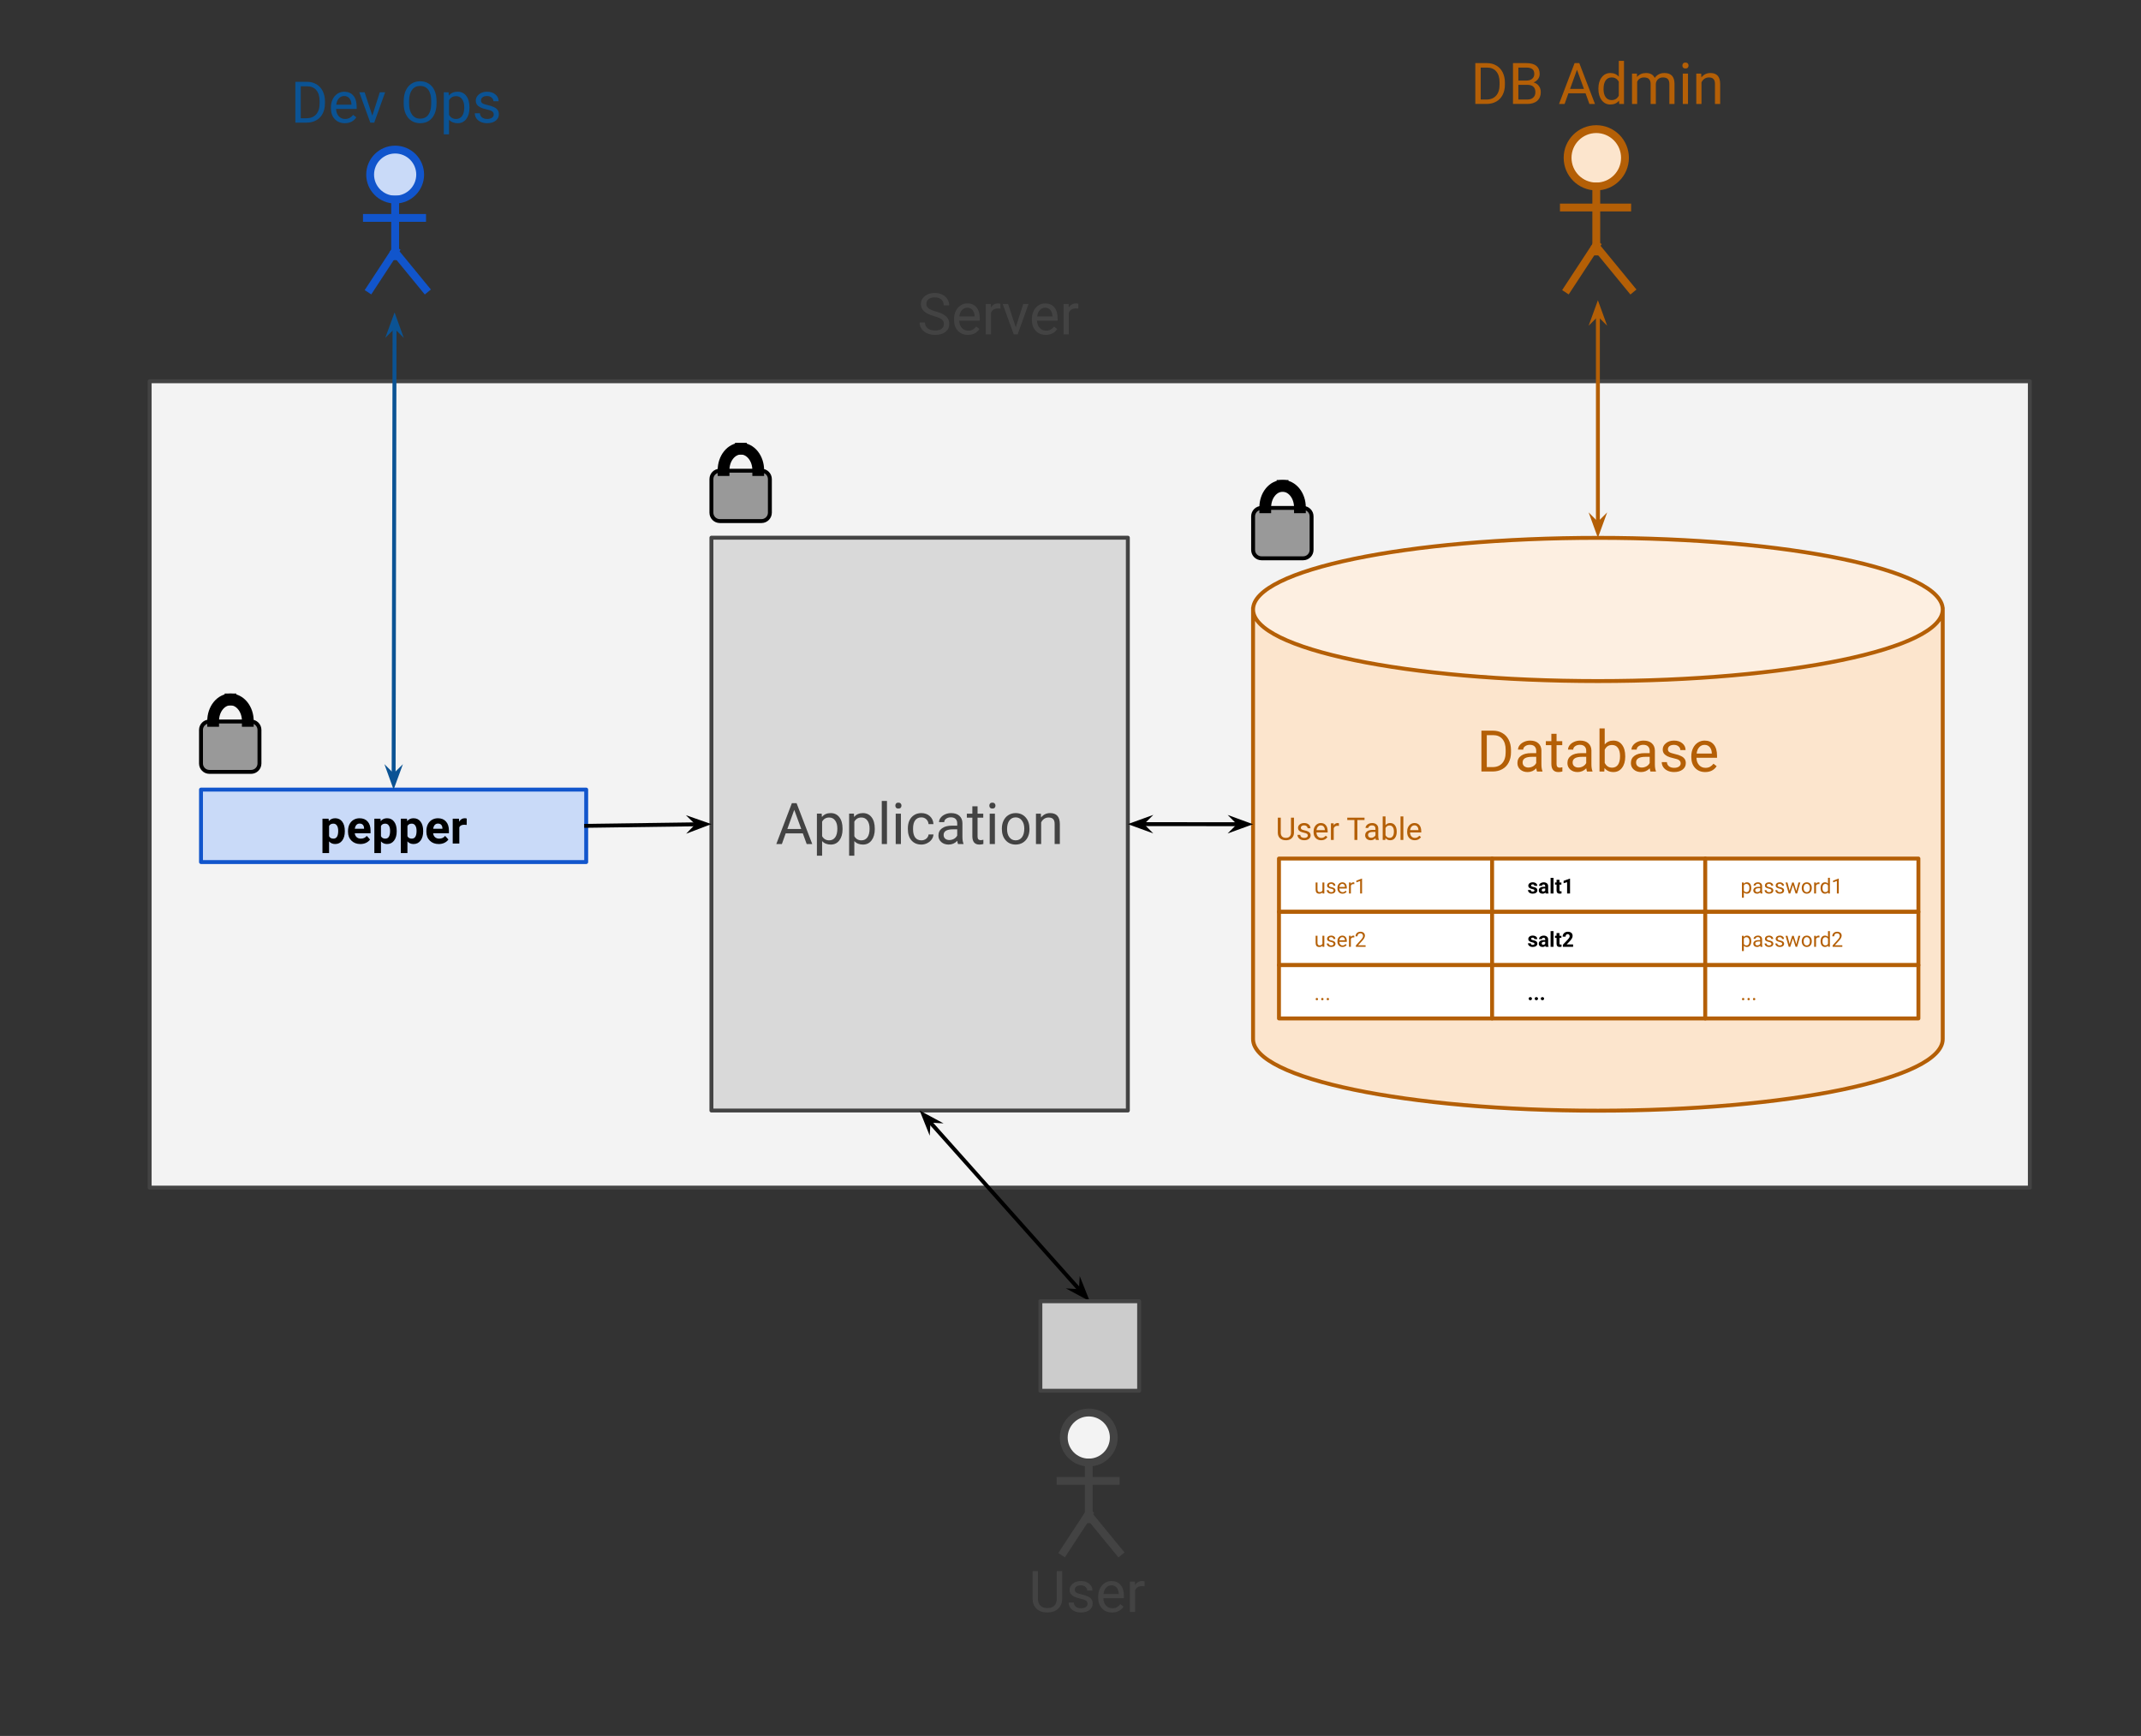 <svg version="1.1" viewBox="0.0 0.0 546.367 442.984" fill="none" stroke="none" stroke-linecap="square" stroke-miterlimit="10" xmlns:xlink="http://www.w3.org/1999/xlink" xmlns="http://www.w3.org/2000/svg"><rect x="0.0" y="0.0" width="546.367" height="442.984" fill="#333333" stroke="none"/><clipPath id="p.0"><path d="m0 0l546.367 0l0 442.984l-546.367 0l0 -442.984z" clip-rule="nonzero"/></clipPath><g clip-path="url(#p.0)"><path fill="#000000" fill-opacity="0.0" d="m0 0l546.367 0l0 442.984l-546.367 0z" fill-rule="evenodd"/><path fill="#f3f3f3" d="m38.192 97.294l479.811 0l0 205.764l-479.811 0z" fill-rule="evenodd"/><path stroke="#434343" stroke-width="1.0" stroke-linejoin="round" stroke-linecap="butt" d="m38.192 97.294l479.811 0l0 205.764l-479.811 0z" fill-rule="evenodd"/><path fill="#d9d9d9" d="m181.549 137.211l106.268 0l0 146.173l-106.268 0z" fill-rule="evenodd"/><path stroke="#434343" stroke-width="1.0" stroke-linejoin="round" stroke-linecap="butt" d="m181.549 137.211l106.268 0l0 146.173l-106.268 0z" fill-rule="evenodd"/><path fill="#434343" d="m204.875 212.659l-4.375 0l-0.969 2.719l-1.422 0l3.969 -10.422l1.203 0l4.0 10.422l-1.422 0l-0.984 -2.719zm-3.953 -1.125l3.547 0l-1.781 -4.875l-1.766 4.875zm14.092 0.062q0 1.766 -0.812 2.844q-0.812 1.078 -2.188 1.078q-1.406 0 -2.219 -0.891l0 3.734l-1.328 0l0 -10.734l1.219 0l0.062 0.859q0.797 -1.0 2.234 -1.0q1.406 0 2.219 1.062q0.812 1.047 0.812 2.922l0 0.125zm-1.328 -0.156q0 -1.312 -0.562 -2.062q-0.547 -0.766 -1.531 -0.766q-1.203 0 -1.797 1.062l0 3.703q0.594 1.062 1.812 1.062q0.953 0 1.516 -0.75q0.562 -0.766 0.562 -2.25zm9.551 0.156q0 1.766 -0.812 2.844q-0.812 1.078 -2.188 1.078q-1.406 0 -2.219 -0.891l0 3.734l-1.328 0l0 -10.734l1.219 0l0.062 0.859q0.797 -1.0 2.234 -1.0q1.406 0 2.219 1.062q0.812 1.047 0.812 2.922l0 0.125zm-1.328 -0.156q0 -1.312 -0.562 -2.062q-0.547 -0.766 -1.531 -0.766q-1.203 0 -1.797 1.062l0 3.703q0.594 1.062 1.812 1.062q0.953 0 1.516 -0.75q0.562 -0.766 0.562 -2.25zm4.441 3.938l-1.328 0l0 -11.0l1.328 0l0 11.0zm3.557 0l-1.328 0l0 -7.75l1.328 0l0 7.75zm-1.422 -9.797q0 -0.328 0.188 -0.547q0.203 -0.219 0.578 -0.219q0.391 0 0.594 0.219q0.203 0.219 0.203 0.547q0 0.328 -0.203 0.547q-0.203 0.203 -0.594 0.203q-0.375 0 -0.578 -0.203q-0.188 -0.219 -0.188 -0.547zm6.65 8.859q0.703 0 1.234 -0.422q0.531 -0.438 0.594 -1.078l1.25 0q-0.031 0.656 -0.453 1.266q-0.422 0.594 -1.141 0.953q-0.703 0.359 -1.484 0.359q-1.578 0 -2.516 -1.047q-0.938 -1.062 -0.938 -2.891l0 -0.219q0 -1.141 0.406 -2.016q0.422 -0.875 1.203 -1.359q0.781 -0.5 1.828 -0.5q1.312 0 2.172 0.781q0.859 0.781 0.922 2.031l-1.25 0q-0.062 -0.75 -0.578 -1.234q-0.5 -0.484 -1.266 -0.484q-1.0 0 -1.562 0.734q-0.547 0.719 -0.547 2.094l0 0.25q0 1.328 0.547 2.062q0.547 0.719 1.578 0.719zm9.344 0.938q-0.109 -0.234 -0.188 -0.812q-0.922 0.953 -2.203 0.953q-1.141 0 -1.875 -0.641q-0.734 -0.656 -0.734 -1.641q0 -1.219 0.922 -1.875q0.922 -0.672 2.578 -0.672l1.297 0l0 -0.609q0 -0.703 -0.422 -1.109q-0.406 -0.406 -1.219 -0.406q-0.703 0 -1.188 0.359q-0.484 0.344 -0.484 0.859l-1.328 0q0 -0.578 0.406 -1.109q0.422 -0.547 1.125 -0.859q0.703 -0.328 1.547 -0.328q1.344 0 2.094 0.672q0.766 0.672 0.797 1.844l0 3.562q0 1.062 0.266 1.703l0 0.109l-1.391 0zm-2.203 -1.016q0.625 0 1.188 -0.312q0.562 -0.328 0.812 -0.844l0 -1.578l-1.047 0q-2.422 0 -2.422 1.422q0 0.625 0.406 0.969q0.422 0.344 1.062 0.344zm7.191 -8.609l0 1.875l1.453 0l0 1.031l-1.453 0l0 4.797q0 0.469 0.188 0.703q0.203 0.234 0.672 0.234q0.219 0 0.625 -0.094l0 1.078q-0.531 0.141 -1.016 0.141q-0.891 0 -1.344 -0.531q-0.453 -0.547 -0.453 -1.531l0 -4.797l-1.406 0l0 -1.031l1.406 0l0 -1.875l1.328 0zm4.428 9.625l-1.328 0l0 -7.75l1.328 0l0 7.75zm-1.422 -9.797q0 -0.328 0.188 -0.547q0.203 -0.219 0.578 -0.219q0.391 0 0.594 0.219q0.203 0.219 0.203 0.547q0 0.328 -0.203 0.547q-0.203 0.203 -0.594 0.203q-0.375 0 -0.578 -0.203q-0.188 -0.219 -0.188 -0.547zm3.197 5.859q0 -1.141 0.438 -2.047q0.453 -0.922 1.25 -1.406q0.797 -0.5 1.828 -0.5q1.578 0 2.547 1.094q0.984 1.094 0.984 2.922l0 0.094q0 1.125 -0.438 2.031q-0.438 0.891 -1.25 1.391q-0.797 0.5 -1.844 0.5q-1.562 0 -2.547 -1.094q-0.969 -1.094 -0.969 -2.891l0 -0.094zm1.328 0.156q0 1.281 0.594 2.062q0.594 0.781 1.594 0.781q1.016 0 1.609 -0.781q0.594 -0.797 0.594 -2.219q0 -1.281 -0.609 -2.062q-0.594 -0.797 -1.594 -0.797q-0.984 0 -1.594 0.781q-0.594 0.781 -0.594 2.234zm8.624 -3.969l0.047 0.984q0.891 -1.125 2.312 -1.125q2.469 0 2.484 2.781l0 5.109l-1.328 0l0 -5.125q0 -0.844 -0.375 -1.234q-0.375 -0.406 -1.172 -0.406q-0.641 0 -1.141 0.344q-0.484 0.344 -0.75 0.906l0 5.516l-1.328 0l0 -7.75l1.25 0z" fill-rule="nonzero"/><path fill="#c9daf8" d="m51.294 201.492l98.299 0l0 18.488l-98.299 0z" fill-rule="evenodd"/><path stroke="#1155cc" stroke-width="1.0" stroke-linejoin="round" stroke-linecap="butt" d="m51.294 201.492l98.299 0l0 18.488l-98.299 0z" fill-rule="evenodd"/><path fill="#000000" d="m87.994 212.146q0 1.469 -0.672 2.359q-0.656 0.875 -1.797 0.875q-0.953 0 -1.547 -0.672l0 2.984l-1.688 0l0 -8.781l1.562 0l0.062 0.625q0.609 -0.734 1.609 -0.734q1.172 0 1.812 0.875q0.656 0.859 0.656 2.375l0 0.094zm-1.688 -0.125q0 -0.891 -0.328 -1.359q-0.312 -0.484 -0.906 -0.484q-0.797 0 -1.094 0.609l0 2.594q0.312 0.625 1.109 0.625q1.219 0 1.219 -1.984zm5.646 3.359q-1.391 0 -2.266 -0.859q-0.875 -0.859 -0.875 -2.281l0 -0.172q0 -0.953 0.359 -1.703q0.375 -0.75 1.047 -1.156q0.688 -0.406 1.547 -0.406q1.312 0 2.047 0.828q0.75 0.812 0.75 2.312l0 0.688l-4.031 0q0.078 0.625 0.484 1.0q0.422 0.375 1.062 0.375q0.969 0 1.516 -0.703l0.844 0.922q-0.391 0.547 -1.047 0.859q-0.641 0.297 -1.438 0.297zm-0.188 -5.219q-0.5 0 -0.812 0.344q-0.312 0.344 -0.406 0.969l2.359 0l0 -0.125q-0.016 -0.562 -0.312 -0.875q-0.281 -0.312 -0.828 -0.312zm9.471 1.984q0 1.469 -0.672 2.359q-0.656 0.875 -1.797 0.875q-0.953 0 -1.547 -0.672l0 2.984l-1.688 0l0 -8.781l1.562 0l0.062 0.625q0.609 -0.734 1.609 -0.734q1.172 0 1.812 0.875q0.656 0.859 0.656 2.375l0 0.094zm-1.688 -0.125q0 -0.891 -0.328 -1.359q-0.312 -0.484 -0.906 -0.484q-0.797 0 -1.094 0.609l0 2.594q0.312 0.625 1.109 0.625q1.219 0 1.219 -1.984zm8.443 0.125q0 1.469 -0.672 2.359q-0.656 0.875 -1.797 0.875q-0.953 0 -1.547 -0.672l0 2.984l-1.688 0l0 -8.781l1.562 0l0.062 0.625q0.609 -0.734 1.609 -0.734q1.172 0 1.812 0.875q0.656 0.859 0.656 2.375l0 0.094zm-1.688 -0.125q0 -0.891 -0.328 -1.359q-0.312 -0.484 -0.906 -0.484q-0.797 0 -1.094 0.609l0 2.594q0.312 0.625 1.109 0.625q1.219 0 1.219 -1.984zm5.646 3.359q-1.391 0 -2.266 -0.859q-0.875 -0.859 -0.875 -2.281l0 -0.172q0 -0.953 0.359 -1.703q0.375 -0.75 1.047 -1.156q0.688 -0.406 1.547 -0.406q1.312 0 2.047 0.828q0.75 0.812 0.75 2.312l0 0.688l-4.031 0q0.078 0.625 0.484 1.0q0.422 0.375 1.062 0.375q0.969 0 1.516 -0.703l0.844 0.922q-0.391 0.547 -1.047 0.859q-0.641 0.297 -1.438 0.297zm-0.188 -5.219q-0.5 0 -0.812 0.344q-0.312 0.344 -0.406 0.969l2.359 0l0 -0.125q-0.016 -0.562 -0.312 -0.875q-0.281 -0.312 -0.828 -0.312zm7.33 0.344q-0.344 -0.047 -0.609 -0.047q-0.969 0 -1.266 0.641l0 4.156l-1.688 0l0 -6.344l1.594 0l0.047 0.766q0.516 -0.875 1.406 -0.875q0.281 0 0.531 0.078l-0.016 1.625z" fill-rule="nonzero"/><path fill="#fce5cd" d="m319.772 155.523l0 0c0 10.091 39.399 18.272 88.0 18.272c48.601 0 88.0 -8.18 88.0 -18.272l0 109.63c0 10.091 -39.399 18.272 -88.0 18.272c-48.601 0 -88.0 -8.181 -88.0 -18.272z" fill-rule="evenodd"/><path fill="#fdefe1" d="m319.772 155.523l0 0c0 -10.091 39.399 -18.272 88.0 -18.272c48.601 0 88.0 8.18 88.0 18.272l0 0c0 10.091 -39.399 18.272 -88.0 18.272c-48.601 0 -88.0 -8.18 -88.0 -18.272z" fill-rule="evenodd"/><path fill="#000000" fill-opacity="0.0" d="m495.772 155.523l0 0c0 10.091 -39.399 18.272 -88.0 18.272c-48.601 0 -88.0 -8.18 -88.0 -18.272l0 0c0 -10.091 39.399 -18.272 88.0 -18.272c48.601 0 88.0 8.18 88.0 18.272l0 109.63c0 10.091 -39.399 18.272 -88.0 18.272c-48.601 0 -88.0 -8.181 -88.0 -18.272l0 -109.63" fill-rule="evenodd"/><path stroke="#b45f06" stroke-width="1.0" stroke-linejoin="round" stroke-linecap="butt" d="m495.772 155.523l0 0c0 10.091 -39.399 18.272 -88.0 18.272c-48.601 0 -88.0 -8.18 -88.0 -18.272l0 0c0 -10.091 39.399 -18.272 88.0 -18.272c48.601 0 88.0 8.18 88.0 18.272l0 109.63c0 10.091 -39.399 18.272 -88.0 18.272c-48.601 0 -88.0 -8.181 -88.0 -18.272l0 -109.63" fill-rule="evenodd"/><path fill="#b45f06" d="m378.045 196.875l0 -10.422l2.953 0q1.359 0 2.391 0.609q1.047 0.594 1.609 1.703q0.578 1.109 0.594 2.547l0 0.672q0 1.469 -0.578 2.578q-0.562 1.109 -1.625 1.703q-1.047 0.594 -2.453 0.609l-2.891 0zm1.375 -9.281l0 8.156l1.453 0q1.594 0 2.469 -0.984q0.891 -0.984 0.891 -2.812l0 -0.609q0 -1.781 -0.844 -2.766q-0.828 -0.984 -2.359 -0.984l-1.609 0zm12.814 9.281q-0.109 -0.234 -0.188 -0.812q-0.922 0.953 -2.203 0.953q-1.141 0 -1.875 -0.641q-0.734 -0.656 -0.734 -1.641q0 -1.219 0.922 -1.875q0.922 -0.672 2.578 -0.672l1.297 0l0 -0.609q0 -0.703 -0.422 -1.109q-0.406 -0.406 -1.219 -0.406q-0.703 0 -1.188 0.359q-0.484 0.344 -0.484 0.859l-1.328 0q0 -0.578 0.406 -1.109q0.422 -0.547 1.125 -0.859q0.703 -0.328 1.547 -0.328q1.344 0 2.094 0.672q0.766 0.672 0.797 1.844l0 3.562q0 1.062 0.266 1.703l0 0.109l-1.391 0zm-2.203 -1.016q0.625 0 1.188 -0.312q0.562 -0.328 0.812 -0.844l0 -1.578l-1.047 0q-2.422 0 -2.422 1.422q0 0.625 0.406 0.969q0.422 0.344 1.062 0.344zm7.191 -8.609l0 1.875l1.453 0l0 1.031l-1.453 0l0 4.797q0 0.469 0.188 0.703q0.203 0.234 0.672 0.234q0.219 0 0.625 -0.094l0 1.078q-0.531 0.141 -1.016 0.141q-0.891 0 -1.344 -0.531q-0.453 -0.547 -0.453 -1.531l0 -4.797l-1.406 0l0 -1.031l1.406 0l0 -1.875l1.328 0zm7.772 9.625q-0.109 -0.234 -0.188 -0.812q-0.922 0.953 -2.203 0.953q-1.141 0 -1.875 -0.641q-0.734 -0.656 -0.734 -1.641q0 -1.219 0.922 -1.875q0.922 -0.672 2.578 -0.672l1.297 0l0 -0.609q0 -0.703 -0.422 -1.109q-0.406 -0.406 -1.219 -0.406q-0.703 0 -1.188 0.359q-0.484 0.344 -0.484 0.859l-1.328 0q0 -0.578 0.406 -1.109q0.422 -0.547 1.125 -0.859q0.703 -0.328 1.547 -0.328q1.344 0 2.094 0.672q0.766 0.672 0.797 1.844l0 3.562q0 1.062 0.266 1.703l0 0.109l-1.391 0zm-2.203 -1.016q0.625 0 1.188 -0.312q0.562 -0.328 0.812 -0.844l0 -1.578l-1.047 0q-2.422 0 -2.422 1.422q0 0.625 0.406 0.969q0.422 0.344 1.062 0.344zm11.957 -2.766q0 1.766 -0.828 2.844q-0.812 1.078 -2.188 1.078q-1.469 0 -2.266 -1.031l-0.062 0.891l-1.219 0l0 -11.0l1.328 0l0 4.109q0.797 -1.0 2.203 -1.0q1.422 0 2.219 1.078q0.812 1.062 0.812 2.906l0 0.125zm-1.328 -0.156q0 -1.344 -0.531 -2.078q-0.516 -0.75 -1.5 -0.75q-1.312 0 -1.875 1.219l0 3.344q0.609 1.219 1.891 1.219q0.953 0 1.484 -0.734q0.531 -0.734 0.531 -2.219zm7.77 3.938q-0.109 -0.234 -0.188 -0.812q-0.922 0.953 -2.203 0.953q-1.141 0 -1.875 -0.641q-0.734 -0.656 -0.734 -1.641q0 -1.219 0.922 -1.875q0.922 -0.672 2.578 -0.672l1.297 0l0 -0.609q0 -0.703 -0.422 -1.109q-0.406 -0.406 -1.219 -0.406q-0.703 0 -1.188 0.359q-0.484 0.344 -0.484 0.859l-1.328 0q0 -0.578 0.406 -1.109q0.422 -0.547 1.125 -0.859q0.703 -0.328 1.547 -0.328q1.344 0 2.094 0.672q0.766 0.672 0.797 1.844l0 3.562q0 1.062 0.266 1.703l0 0.109l-1.391 0zm-2.203 -1.016q0.625 0 1.188 -0.312q0.562 -0.328 0.812 -0.844l0 -1.578l-1.047 0q-2.422 0 -2.422 1.422q0 0.625 0.406 0.969q0.422 0.344 1.062 0.344zm9.91 -1.031q0 -0.547 -0.406 -0.844q-0.406 -0.297 -1.422 -0.5q-1.0 -0.219 -1.594 -0.516q-0.578 -0.312 -0.875 -0.719q-0.281 -0.422 -0.281 -1.0q0 -0.938 0.812 -1.594q0.812 -0.672 2.062 -0.672q1.312 0 2.125 0.688q0.828 0.672 0.828 1.734l-1.328 0q0 -0.547 -0.469 -0.938q-0.453 -0.391 -1.156 -0.391q-0.734 0 -1.141 0.312q-0.406 0.312 -0.406 0.828q0 0.469 0.375 0.719q0.391 0.25 1.375 0.469q1.0 0.219 1.609 0.531q0.609 0.297 0.906 0.734q0.297 0.438 0.297 1.062q0 1.031 -0.828 1.656q-0.828 0.625 -2.156 0.625q-0.922 0 -1.641 -0.328q-0.719 -0.328 -1.125 -0.922q-0.391 -0.594 -0.391 -1.281l1.312 0q0.047 0.672 0.531 1.062q0.5 0.391 1.312 0.391q0.75 0 1.203 -0.297q0.469 -0.312 0.469 -0.812zm6.26 2.188q-1.578 0 -2.562 -1.031q-0.984 -1.031 -0.984 -2.766l0 -0.25q0 -1.141 0.438 -2.047q0.438 -0.906 1.219 -1.422q0.797 -0.516 1.719 -0.516q1.516 0 2.344 1.0q0.844 1.0 0.844 2.844l0 0.547l-5.25 0q0.031 1.156 0.672 1.859q0.641 0.703 1.625 0.703q0.703 0 1.188 -0.281q0.5 -0.297 0.859 -0.766l0.812 0.625q-0.984 1.5 -2.922 1.5zm-0.172 -6.938q-0.797 0 -1.344 0.594q-0.547 0.578 -0.672 1.625l3.875 0l0 -0.109q-0.047 -1.0 -0.547 -1.547q-0.484 -0.562 -1.312 -0.562z" fill-rule="nonzero"/><path fill="#ffffff" d="m326.382 219.086l54.394 0l0 13.599l-54.394 0z" fill-rule="evenodd"/><path stroke="#b45f06" stroke-width="1.0" stroke-linejoin="round" stroke-linecap="butt" d="m326.382 219.086l54.394 0l0 13.599l-54.394 0z" fill-rule="evenodd"/><path fill="#b45f06" d="m337.491 227.724q-0.281 0.328 -0.828 0.328q-0.453 0 -0.688 -0.25q-0.234 -0.266 -0.234 -0.781l0 -1.828l0.469 0l0 1.812q0 0.641 0.531 0.641q0.547 0 0.734 -0.406l0 -2.047l0.484 0l0 2.812l-0.469 0l0 -0.281zm2.828 -0.469q0 -0.188 -0.156 -0.297q-0.141 -0.109 -0.5 -0.188q-0.359 -0.078 -0.578 -0.188q-0.219 -0.109 -0.328 -0.25q-0.094 -0.156 -0.094 -0.375q0 -0.344 0.281 -0.578q0.297 -0.234 0.766 -0.234q0.469 0 0.766 0.25q0.297 0.234 0.297 0.625l-0.484 0q0 -0.203 -0.172 -0.344q-0.156 -0.141 -0.406 -0.141q-0.266 0 -0.422 0.109q-0.141 0.109 -0.141 0.297q0 0.172 0.125 0.266q0.141 0.094 0.5 0.172q0.375 0.078 0.594 0.188q0.219 0.109 0.328 0.281q0.109 0.156 0.109 0.375q0 0.375 -0.312 0.609q-0.297 0.219 -0.766 0.219q-0.344 0 -0.609 -0.109q-0.25 -0.125 -0.406 -0.328q-0.141 -0.219 -0.141 -0.469l0.484 0q0 0.234 0.188 0.375q0.188 0.141 0.484 0.141q0.266 0 0.422 -0.109q0.172 -0.109 0.172 -0.297zm2.279 0.797q-0.578 0 -0.938 -0.375q-0.359 -0.375 -0.359 -1.0l0 -0.094q0 -0.422 0.156 -0.75q0.172 -0.328 0.453 -0.5q0.297 -0.188 0.625 -0.188q0.547 0 0.844 0.359q0.312 0.359 0.312 1.031l0 0.203l-1.906 0q0.016 0.406 0.25 0.672q0.234 0.25 0.594 0.25q0.25 0 0.422 -0.094q0.188 -0.109 0.312 -0.281l0.297 0.234q-0.359 0.531 -1.062 0.531zm-0.062 -2.516q-0.281 0 -0.484 0.219q-0.203 0.203 -0.25 0.578l1.422 0l0 -0.031q-0.031 -0.359 -0.203 -0.562q-0.172 -0.203 -0.484 -0.203zm3.073 0.078q-0.109 -0.016 -0.234 -0.016q-0.469 0 -0.641 0.406l0 2.0l-0.484 0l0 -2.812l0.469 0l0.016 0.328q0.234 -0.375 0.672 -0.375q0.141 0 0.203 0.031l0 0.438zm1.975 2.391l-0.484 0l0 -3.203l-0.969 0.359l0 -0.438l1.391 -0.531l0.062 0l0 3.812z" fill-rule="nonzero"/><path fill="#ffffff" d="m380.775 219.086l54.394 0l0 13.599l-54.394 0z" fill-rule="evenodd"/><path stroke="#b45f06" stroke-width="1.0" stroke-linejoin="round" stroke-linecap="butt" d="m380.775 219.086l54.394 0l0 13.599l-54.394 0z" fill-rule="evenodd"/><path fill="#000000" d="m391.588 227.224q0 -0.141 -0.141 -0.219q-0.125 -0.078 -0.438 -0.141q-1.0 -0.203 -1.0 -0.844q0 -0.375 0.312 -0.625q0.312 -0.25 0.812 -0.25q0.531 0 0.844 0.25q0.328 0.25 0.328 0.656l-0.75 0q0 -0.172 -0.109 -0.266q-0.094 -0.109 -0.312 -0.109q-0.188 0 -0.297 0.094q-0.109 0.078 -0.109 0.203q0 0.125 0.109 0.203q0.125 0.078 0.406 0.141q0.281 0.047 0.484 0.125q0.594 0.219 0.594 0.75q0 0.391 -0.328 0.625q-0.328 0.234 -0.859 0.234q-0.359 0 -0.641 -0.125q-0.266 -0.125 -0.422 -0.344q-0.156 -0.219 -0.156 -0.469l0.719 0q0.016 0.203 0.141 0.312q0.141 0.094 0.375 0.094q0.219 0 0.328 -0.078q0.109 -0.078 0.109 -0.219zm2.849 0.781q-0.047 -0.094 -0.078 -0.25q-0.266 0.297 -0.703 0.297q-0.422 0 -0.703 -0.234q-0.266 -0.234 -0.266 -0.609q0 -0.438 0.328 -0.672q0.344 -0.25 0.969 -0.25l0.344 0l0 -0.156q0 -0.203 -0.109 -0.312q-0.094 -0.125 -0.312 -0.125q-0.188 0 -0.297 0.094q-0.109 0.094 -0.109 0.25l-0.75 0q0 -0.25 0.156 -0.453q0.156 -0.203 0.422 -0.312q0.281 -0.125 0.625 -0.125q0.516 0 0.812 0.266q0.312 0.25 0.312 0.719l0 1.219q0.016 0.406 0.109 0.609l0 0.047l-0.75 0zm-0.625 -0.516q0.172 0 0.312 -0.078q0.141 -0.078 0.203 -0.203l0 -0.484l-0.281 0q-0.562 0 -0.594 0.391l-0.016 0.047q0 0.141 0.094 0.234q0.109 0.094 0.281 0.094zm2.638 0.516l-0.75 0l0 -4.0l0.75 0l0 4.0zm1.522 -3.5l0 0.688l0.484 0l0 0.547l-0.484 0l0 1.406q0 0.156 0.062 0.234q0.062 0.062 0.234 0.062q0.125 0 0.219 -0.016l0 0.562q-0.219 0.062 -0.453 0.062q-0.797 0 -0.812 -0.797l0 -1.516l-0.406 0l0 -0.547l0.406 0l0 -0.688l0.75 0zm2.691 3.5l-0.75 0l0 -2.891l-0.891 0.266l0 -0.609l1.562 -0.562l0.078 0l0 3.797z" fill-rule="nonzero"/><path fill="#ffffff" d="m435.169 219.086l54.394 0l0 13.599l-54.394 0z" fill-rule="evenodd"/><path stroke="#b45f06" stroke-width="1.0" stroke-linejoin="round" stroke-linecap="butt" d="m435.169 219.086l54.394 0l0 13.599l-54.394 0z" fill-rule="evenodd"/><path fill="#b45f06" d="m446.904 226.63q0 0.641 -0.297 1.031q-0.281 0.391 -0.781 0.391q-0.516 0 -0.812 -0.312l0 1.344l-0.484 0l0 -3.891l0.438 0l0.031 0.312q0.297 -0.359 0.812 -0.359q0.516 0 0.797 0.375q0.297 0.375 0.297 1.062l0 0.047zm-0.469 -0.062q0 -0.469 -0.203 -0.734q-0.203 -0.281 -0.562 -0.281q-0.438 0 -0.656 0.375l0 1.359q0.219 0.375 0.656 0.375q0.359 0 0.562 -0.266q0.203 -0.281 0.203 -0.828zm2.833 1.438q-0.047 -0.078 -0.078 -0.297q-0.328 0.344 -0.797 0.344q-0.422 0 -0.688 -0.234q-0.266 -0.234 -0.266 -0.594q0 -0.438 0.328 -0.672q0.344 -0.25 0.953 -0.25l0.469 0l0 -0.219q0 -0.266 -0.156 -0.406q-0.156 -0.156 -0.438 -0.156q-0.266 0 -0.438 0.141q-0.172 0.125 -0.172 0.312l-0.484 0q0 -0.219 0.141 -0.406q0.156 -0.203 0.406 -0.312q0.266 -0.109 0.562 -0.109q0.5 0 0.766 0.25q0.281 0.234 0.297 0.656l0 1.297q0 0.391 0.094 0.609l0 0.047l-0.5 0zm-0.812 -0.359q0.234 0 0.438 -0.109q0.203 -0.125 0.297 -0.312l0 -0.578l-0.375 0q-0.891 0 -0.891 0.516q0 0.219 0.141 0.359q0.156 0.125 0.391 0.125zm3.601 -0.391q0 -0.188 -0.156 -0.297q-0.141 -0.109 -0.5 -0.188q-0.359 -0.078 -0.578 -0.188q-0.219 -0.109 -0.328 -0.25q-0.094 -0.156 -0.094 -0.375q0 -0.344 0.281 -0.578q0.297 -0.234 0.766 -0.234q0.469 0 0.766 0.25q0.297 0.234 0.297 0.625l-0.484 0q0 -0.203 -0.172 -0.344q-0.156 -0.141 -0.406 -0.141q-0.266 0 -0.422 0.109q-0.141 0.109 -0.141 0.297q0 0.172 0.125 0.266q0.141 0.094 0.5 0.172q0.375 0.078 0.594 0.188q0.219 0.109 0.328 0.281q0.109 0.156 0.109 0.375q0 0.375 -0.312 0.609q-0.297 0.219 -0.766 0.219q-0.344 0 -0.609 -0.109q-0.25 -0.125 -0.406 -0.328q-0.141 -0.219 -0.141 -0.469l0.484 0q0 0.234 0.188 0.375q0.188 0.141 0.484 0.141q0.266 0 0.422 -0.109q0.172 -0.109 0.172 -0.297zm2.747 0q0 -0.188 -0.156 -0.297q-0.141 -0.109 -0.5 -0.188q-0.359 -0.078 -0.578 -0.188q-0.219 -0.109 -0.328 -0.25q-0.094 -0.156 -0.094 -0.375q0 -0.344 0.281 -0.578q0.297 -0.234 0.766 -0.234q0.469 0 0.766 0.25q0.297 0.234 0.297 0.625l-0.484 0q0 -0.203 -0.172 -0.344q-0.156 -0.141 -0.406 -0.141q-0.266 0 -0.422 0.109q-0.141 0.109 -0.141 0.297q0 0.172 0.125 0.266q0.141 0.094 0.5 0.172q0.375 0.078 0.594 0.188q0.219 0.109 0.328 0.281q0.109 0.156 0.109 0.375q0 0.375 -0.312 0.609q-0.297 0.219 -0.766 0.219q-0.344 0 -0.609 -0.109q-0.25 -0.125 -0.406 -0.328q-0.141 -0.219 -0.141 -0.469l0.484 0q0 0.234 0.188 0.375q0.188 0.141 0.484 0.141q0.266 0 0.422 -0.109q0.172 -0.109 0.172 -0.297zm3.607 0.094l0.531 -2.156l0.484 0l-0.812 2.812l-0.391 0l-0.688 -2.141l-0.672 2.141l-0.391 0l-0.812 -2.812l0.484 0l0.547 2.109l0.656 -2.109l0.391 0l0.672 2.156zm1.379 -0.781q0 -0.406 0.156 -0.734q0.172 -0.344 0.453 -0.516q0.297 -0.172 0.672 -0.172q0.578 0 0.922 0.391q0.359 0.391 0.359 1.062l0 0.031q0 0.406 -0.156 0.734q-0.156 0.328 -0.453 0.516q-0.281 0.172 -0.672 0.172q-0.562 0 -0.922 -0.391q-0.359 -0.406 -0.359 -1.062l0 -0.031zm0.484 0.062q0 0.469 0.219 0.75q0.219 0.281 0.578 0.281q0.375 0 0.578 -0.281q0.219 -0.297 0.219 -0.812q0 -0.453 -0.219 -0.734q-0.219 -0.297 -0.578 -0.297q-0.359 0 -0.578 0.281q-0.219 0.281 -0.219 0.812zm4.039 -1.016q-0.109 -0.016 -0.234 -0.016q-0.469 0 -0.641 0.406l0 2.0l-0.484 0l0 -2.812l0.469 0l0.016 0.328q0.234 -0.375 0.672 -0.375q0.141 0 0.203 0.031l0 0.438zm0.285 0.953q0 -0.641 0.297 -1.031q0.312 -0.391 0.812 -0.391q0.5 0 0.781 0.328l0 -1.469l0.484 0l0 4.0l-0.438 0l-0.031 -0.297q-0.281 0.344 -0.797 0.344q-0.5 0 -0.812 -0.391q-0.297 -0.406 -0.297 -1.047l0 -0.047zm0.484 0.062q0 0.484 0.188 0.75q0.203 0.266 0.547 0.266q0.469 0 0.672 -0.406l0 -1.297q-0.219 -0.391 -0.656 -0.391q-0.359 0 -0.562 0.281q-0.188 0.266 -0.188 0.797zm4.161 1.375l-0.484 0l0 -3.203l-0.969 0.359l0 -0.438l1.391 -0.531l0.062 0l0 3.812z" fill-rule="nonzero"/><path fill="#ffffff" d="m326.382 232.685l54.394 0l0 13.599l-54.394 0z" fill-rule="evenodd"/><path stroke="#b45f06" stroke-width="1.0" stroke-linejoin="round" stroke-linecap="butt" d="m326.382 232.685l54.394 0l0 13.599l-54.394 0z" fill-rule="evenodd"/><path fill="#b45f06" d="m337.491 241.323q-0.281 0.328 -0.828 0.328q-0.453 0 -0.688 -0.25q-0.234 -0.266 -0.234 -0.781l0 -1.828l0.469 0l0 1.812q0 0.641 0.531 0.641q0.547 0 0.734 -0.406l0 -2.047l0.484 0l0 2.812l-0.469 0l0 -0.281zm2.828 -0.469q0 -0.188 -0.156 -0.297q-0.141 -0.109 -0.5 -0.188q-0.359 -0.078 -0.578 -0.188q-0.219 -0.109 -0.328 -0.25q-0.094 -0.156 -0.094 -0.375q0 -0.344 0.281 -0.578q0.297 -0.234 0.766 -0.234q0.469 0 0.766 0.25q0.297 0.234 0.297 0.625l-0.484 0q0 -0.203 -0.172 -0.344q-0.156 -0.141 -0.406 -0.141q-0.266 0 -0.422 0.109q-0.141 0.109 -0.141 0.297q0 0.172 0.125 0.266q0.141 0.094 0.5 0.172q0.375 0.078 0.594 0.188q0.219 0.109 0.328 0.281q0.109 0.156 0.109 0.375q0 0.375 -0.312 0.609q-0.297 0.219 -0.766 0.219q-0.344 0 -0.609 -0.109q-0.25 -0.125 -0.406 -0.328q-0.141 -0.219 -0.141 -0.469l0.484 0q0 0.234 0.188 0.375q0.188 0.141 0.484 0.141q0.266 0 0.422 -0.109q0.172 -0.109 0.172 -0.297zm2.279 0.797q-0.578 0 -0.938 -0.375q-0.359 -0.375 -0.359 -1.0l0 -0.094q0 -0.422 0.156 -0.75q0.172 -0.328 0.453 -0.5q0.297 -0.188 0.625 -0.188q0.547 0 0.844 0.359q0.312 0.359 0.312 1.031l0 0.203l-1.906 0q0.016 0.406 0.25 0.672q0.234 0.25 0.594 0.25q0.25 0 0.422 -0.094q0.188 -0.109 0.312 -0.281l0.297 0.234q-0.359 0.531 -1.062 0.531zm-0.062 -2.516q-0.281 0 -0.484 0.219q-0.203 0.203 -0.25 0.578l1.422 0l0 -0.031q-0.031 -0.359 -0.203 -0.562q-0.172 -0.203 -0.484 -0.203zm3.073 0.078q-0.109 -0.016 -0.234 -0.016q-0.469 0 -0.641 0.406l0 2.0l-0.484 0l0 -2.812l0.469 0l0.016 0.328q0.234 -0.375 0.672 -0.375q0.141 0 0.203 0.031l0 0.438zm2.881 2.391l-2.484 0l0 -0.344l1.312 -1.453q0.297 -0.344 0.406 -0.547q0.109 -0.203 0.109 -0.422q0 -0.297 -0.188 -0.484q-0.172 -0.188 -0.469 -0.188q-0.359 0 -0.562 0.203q-0.203 0.203 -0.203 0.562l-0.484 0q0 -0.516 0.344 -0.844q0.344 -0.328 0.906 -0.328q0.531 0 0.828 0.281q0.312 0.281 0.312 0.734q0 0.562 -0.719 1.328l-1.016 1.109l1.906 0l0 0.391z" fill-rule="nonzero"/><path fill="#ffffff" d="m380.775 232.685l54.394 0l0 13.599l-54.394 0z" fill-rule="evenodd"/><path stroke="#b45f06" stroke-width="1.0" stroke-linejoin="round" stroke-linecap="butt" d="m380.775 232.685l54.394 0l0 13.599l-54.394 0z" fill-rule="evenodd"/><path fill="#000000" d="m391.588 240.823q0 -0.141 -0.141 -0.219q-0.125 -0.078 -0.438 -0.141q-1.0 -0.203 -1.0 -0.844q0 -0.375 0.312 -0.625q0.312 -0.25 0.812 -0.25q0.531 0 0.844 0.25q0.328 0.25 0.328 0.656l-0.75 0q0 -0.172 -0.109 -0.266q-0.094 -0.109 -0.312 -0.109q-0.188 0 -0.297 0.094q-0.109 0.078 -0.109 0.203q0 0.125 0.109 0.203q0.125 0.078 0.406 0.141q0.281 0.047 0.484 0.125q0.594 0.219 0.594 0.75q0 0.391 -0.328 0.625q-0.328 0.234 -0.859 0.234q-0.359 0 -0.641 -0.125q-0.266 -0.125 -0.422 -0.344q-0.156 -0.219 -0.156 -0.469l0.719 0q0.016 0.203 0.141 0.312q0.141 0.094 0.375 0.094q0.219 0 0.328 -0.078q0.109 -0.078 0.109 -0.219zm2.849 0.781q-0.047 -0.094 -0.078 -0.25q-0.266 0.297 -0.703 0.297q-0.422 0 -0.703 -0.234q-0.266 -0.234 -0.266 -0.609q0 -0.438 0.328 -0.672q0.344 -0.25 0.969 -0.25l0.344 0l0 -0.156q0 -0.203 -0.109 -0.312q-0.094 -0.125 -0.312 -0.125q-0.188 0 -0.297 0.094q-0.109 0.094 -0.109 0.25l-0.75 0q0 -0.25 0.156 -0.453q0.156 -0.203 0.422 -0.312q0.281 -0.125 0.625 -0.125q0.516 0 0.812 0.266q0.312 0.25 0.312 0.719l0 1.219q0.016 0.406 0.109 0.609l0 0.047l-0.75 0zm-0.625 -0.516q0.172 0 0.312 -0.078q0.141 -0.078 0.203 -0.203l0 -0.484l-0.281 0q-0.562 0 -0.594 0.391l-0.016 0.047q0 0.141 0.094 0.234q0.109 0.094 0.281 0.094zm2.638 0.516l-0.75 0l0 -4.0l0.75 0l0 4.0zm1.522 -3.5l0 0.688l0.484 0l0 0.547l-0.484 0l0 1.406q0 0.156 0.062 0.234q0.062 0.062 0.234 0.062q0.125 0 0.219 -0.016l0 0.562q-0.219 0.062 -0.453 0.062q-0.797 0 -0.812 -0.797l0 -1.516l-0.406 0l0 -0.547l0.406 0l0 -0.688l0.75 0zm3.472 3.5l-2.609 0l0 -0.516l1.234 -1.312q0.25 -0.266 0.375 -0.469q0.125 -0.219 0.125 -0.391q0 -0.25 -0.141 -0.391q-0.125 -0.156 -0.359 -0.156q-0.25 0 -0.406 0.188q-0.141 0.172 -0.141 0.453l-0.75 0q0 -0.344 0.156 -0.625q0.172 -0.297 0.469 -0.453q0.297 -0.172 0.688 -0.172q0.578 0 0.906 0.281q0.328 0.281 0.328 0.797q0 0.281 -0.156 0.578q-0.141 0.281 -0.484 0.672l-0.875 0.906l1.641 0l0 0.609z" fill-rule="nonzero"/><path fill="#ffffff" d="m435.169 232.685l54.394 0l0 13.599l-54.394 0z" fill-rule="evenodd"/><path stroke="#b45f06" stroke-width="1.0" stroke-linejoin="round" stroke-linecap="butt" d="m435.169 232.685l54.394 0l0 13.599l-54.394 0z" fill-rule="evenodd"/><path fill="#b45f06" d="m446.904 240.23q0 0.641 -0.297 1.031q-0.281 0.391 -0.781 0.391q-0.516 0 -0.812 -0.312l0 1.344l-0.484 0l0 -3.891l0.438 0l0.031 0.312q0.297 -0.359 0.812 -0.359q0.516 0 0.797 0.375q0.297 0.375 0.297 1.062l0 0.047zm-0.469 -0.062q0 -0.469 -0.203 -0.734q-0.203 -0.281 -0.562 -0.281q-0.438 0 -0.656 0.375l0 1.359q0.219 0.375 0.656 0.375q0.359 0 0.562 -0.266q0.203 -0.281 0.203 -0.828zm2.833 1.438q-0.047 -0.078 -0.078 -0.297q-0.328 0.344 -0.797 0.344q-0.422 0 -0.688 -0.234q-0.266 -0.234 -0.266 -0.594q0 -0.438 0.328 -0.672q0.344 -0.25 0.953 -0.25l0.469 0l0 -0.219q0 -0.266 -0.156 -0.406q-0.156 -0.156 -0.438 -0.156q-0.266 0 -0.438 0.141q-0.172 0.125 -0.172 0.312l-0.484 0q0 -0.219 0.141 -0.406q0.156 -0.203 0.406 -0.312q0.266 -0.109 0.562 -0.109q0.5 0 0.766 0.25q0.281 0.234 0.297 0.656l0 1.297q0 0.391 0.094 0.609l0 0.047l-0.5 0zm-0.812 -0.359q0.234 0 0.438 -0.109q0.203 -0.125 0.297 -0.312l0 -0.578l-0.375 0q-0.891 0 -0.891 0.516q0 0.219 0.141 0.359q0.156 0.125 0.391 0.125zm3.601 -0.391q0 -0.188 -0.156 -0.297q-0.141 -0.109 -0.5 -0.188q-0.359 -0.078 -0.578 -0.188q-0.219 -0.109 -0.328 -0.25q-0.094 -0.156 -0.094 -0.375q0 -0.344 0.281 -0.578q0.297 -0.234 0.766 -0.234q0.469 0 0.766 0.25q0.297 0.234 0.297 0.625l-0.484 0q0 -0.203 -0.172 -0.344q-0.156 -0.141 -0.406 -0.141q-0.266 0 -0.422 0.109q-0.141 0.109 -0.141 0.297q0 0.172 0.125 0.266q0.141 0.094 0.5 0.172q0.375 0.078 0.594 0.188q0.219 0.109 0.328 0.281q0.109 0.156 0.109 0.375q0 0.375 -0.312 0.609q-0.297 0.219 -0.766 0.219q-0.344 0 -0.609 -0.109q-0.25 -0.125 -0.406 -0.328q-0.141 -0.219 -0.141 -0.469l0.484 0q0 0.234 0.188 0.375q0.188 0.141 0.484 0.141q0.266 0 0.422 -0.109q0.172 -0.109 0.172 -0.297zm2.747 0q0 -0.188 -0.156 -0.297q-0.141 -0.109 -0.5 -0.188q-0.359 -0.078 -0.578 -0.188q-0.219 -0.109 -0.328 -0.25q-0.094 -0.156 -0.094 -0.375q0 -0.344 0.281 -0.578q0.297 -0.234 0.766 -0.234q0.469 0 0.766 0.25q0.297 0.234 0.297 0.625l-0.484 0q0 -0.203 -0.172 -0.344q-0.156 -0.141 -0.406 -0.141q-0.266 0 -0.422 0.109q-0.141 0.109 -0.141 0.297q0 0.172 0.125 0.266q0.141 0.094 0.5 0.172q0.375 0.078 0.594 0.188q0.219 0.109 0.328 0.281q0.109 0.156 0.109 0.375q0 0.375 -0.312 0.609q-0.297 0.219 -0.766 0.219q-0.344 0 -0.609 -0.109q-0.25 -0.125 -0.406 -0.328q-0.141 -0.219 -0.141 -0.469l0.484 0q0 0.234 0.188 0.375q0.188 0.141 0.484 0.141q0.266 0 0.422 -0.109q0.172 -0.109 0.172 -0.297zm3.607 0.094l0.531 -2.156l0.484 0l-0.812 2.812l-0.391 0l-0.688 -2.141l-0.672 2.141l-0.391 0l-0.812 -2.812l0.484 0l0.547 2.109l0.656 -2.109l0.391 0l0.672 2.156zm1.379 -0.781q0 -0.406 0.156 -0.734q0.172 -0.344 0.453 -0.516q0.297 -0.172 0.672 -0.172q0.578 0 0.922 0.391q0.359 0.391 0.359 1.062l0 0.031q0 0.406 -0.156 0.734q-0.156 0.328 -0.453 0.516q-0.281 0.172 -0.672 0.172q-0.562 0 -0.922 -0.391q-0.359 -0.406 -0.359 -1.062l0 -0.031zm0.484 0.062q0 0.469 0.219 0.75q0.219 0.281 0.578 0.281q0.375 0 0.578 -0.281q0.219 -0.297 0.219 -0.812q0 -0.453 -0.219 -0.734q-0.219 -0.297 -0.578 -0.297q-0.359 0 -0.578 0.281q-0.219 0.281 -0.219 0.812zm4.039 -1.016q-0.109 -0.016 -0.234 -0.016q-0.469 0 -0.641 0.406l0 2.0l-0.484 0l0 -2.812l0.469 0l0.016 0.328q0.234 -0.375 0.672 -0.375q0.141 0 0.203 0.031l0 0.438zm0.285 0.953q0 -0.641 0.297 -1.031q0.312 -0.391 0.812 -0.391q0.5 0 0.781 0.328l0 -1.469l0.484 0l0 4.0l-0.438 0l-0.031 -0.297q-0.281 0.344 -0.797 0.344q-0.5 0 -0.812 -0.391q-0.297 -0.406 -0.297 -1.047l0 -0.047zm0.484 0.062q0 0.484 0.188 0.75q0.203 0.266 0.547 0.266q0.469 0 0.672 -0.406l0 -1.297q-0.219 -0.391 -0.656 -0.391q-0.359 0 -0.562 0.281q-0.188 0.266 -0.188 0.797zm5.067 1.375l-2.484 0l0 -0.344l1.312 -1.453q0.297 -0.344 0.406 -0.547q0.109 -0.203 0.109 -0.422q0 -0.297 -0.188 -0.484q-0.172 -0.188 -0.469 -0.188q-0.359 0 -0.562 0.203q-0.203 0.203 -0.203 0.562l-0.484 0q0 -0.516 0.344 -0.844q0.344 -0.328 0.906 -0.328q0.531 0 0.828 0.281q0.312 0.281 0.312 0.734q0 0.562 -0.719 1.328l-1.016 1.109l1.906 0l0 0.391z" fill-rule="nonzero"/><path fill="#ffffff" d="m326.382 246.284l54.394 0l0 13.599l-54.394 0z" fill-rule="evenodd"/><path stroke="#b45f06" stroke-width="1.0" stroke-linejoin="round" stroke-linecap="butt" d="m326.382 246.284l54.394 0l0 13.599l-54.394 0z" fill-rule="evenodd"/><path fill="#b45f06" d="m335.757 254.954q0 -0.125 0.062 -0.203q0.078 -0.094 0.219 -0.094q0.156 0 0.234 0.094q0.078 0.078 0.078 0.203q0 0.125 -0.078 0.203q-0.078 0.078 -0.234 0.078q-0.141 0 -0.219 -0.078q-0.062 -0.078 -0.062 -0.203zm1.402 0q0 -0.125 0.062 -0.203q0.078 -0.094 0.219 -0.094q0.156 0 0.234 0.094q0.078 0.078 0.078 0.203q0 0.125 -0.078 0.203q-0.078 0.078 -0.234 0.078q-0.141 0 -0.219 -0.078q-0.062 -0.078 -0.062 -0.203zm1.402 0q0 -0.125 0.062 -0.203q0.078 -0.094 0.219 -0.094q0.156 0 0.234 0.094q0.078 0.078 0.078 0.203q0 0.125 -0.078 0.203q-0.078 0.078 -0.234 0.078q-0.141 0 -0.219 -0.078q-0.062 -0.078 -0.062 -0.203z" fill-rule="nonzero"/><path fill="#ffffff" d="m380.775 246.284l54.394 0l0 13.599l-54.394 0z" fill-rule="evenodd"/><path stroke="#b45f06" stroke-width="1.0" stroke-linejoin="round" stroke-linecap="butt" d="m380.775 246.284l54.394 0l0 13.599l-54.394 0z" fill-rule="evenodd"/><path fill="#000000" d="m390.104 254.829q0 -0.172 0.109 -0.281q0.125 -0.109 0.312 -0.109q0.188 0 0.297 0.109q0.125 0.109 0.125 0.281q0 0.188 -0.125 0.297q-0.109 0.109 -0.297 0.109q-0.188 0 -0.312 -0.109q-0.109 -0.109 -0.109 -0.297zm1.548 0q0 -0.172 0.109 -0.281q0.125 -0.109 0.312 -0.109q0.188 0 0.297 0.109q0.125 0.109 0.125 0.281q0 0.188 -0.125 0.297q-0.109 0.109 -0.297 0.109q-0.188 0 -0.312 -0.109q-0.109 -0.109 -0.109 -0.297zm1.548 0q0 -0.172 0.109 -0.281q0.125 -0.109 0.312 -0.109q0.188 0 0.297 0.109q0.125 0.109 0.125 0.281q0 0.188 -0.125 0.297q-0.109 0.109 -0.297 0.109q-0.188 0 -0.312 -0.109q-0.109 -0.109 -0.109 -0.297z" fill-rule="nonzero"/><path fill="#ffffff" d="m435.169 246.284l54.394 0l0 13.599l-54.394 0z" fill-rule="evenodd"/><path stroke="#b45f06" stroke-width="1.0" stroke-linejoin="round" stroke-linecap="butt" d="m435.169 246.284l54.394 0l0 13.599l-54.394 0z" fill-rule="evenodd"/><path fill="#b45f06" d="m444.544 254.954q0 -0.125 0.062 -0.203q0.078 -0.094 0.219 -0.094q0.156 0 0.234 0.094q0.078 0.078 0.078 0.203q0 0.125 -0.078 0.203q-0.078 0.078 -0.234 0.078q-0.141 0 -0.219 -0.078q-0.062 -0.078 -0.062 -0.203zm1.402 0q0 -0.125 0.062 -0.203q0.078 -0.094 0.219 -0.094q0.156 0 0.234 0.094q0.078 0.078 0.078 0.203q0 0.125 -0.078 0.203q-0.078 0.078 -0.234 0.078q-0.141 0 -0.219 -0.078q-0.062 -0.078 -0.062 -0.203zm1.402 0q0 -0.125 0.062 -0.203q0.078 -0.094 0.219 -0.094q0.156 0 0.234 0.094q0.078 0.078 0.078 0.203q0 0.125 -0.078 0.203q-0.078 0.078 -0.234 0.078q-0.141 0 -0.219 -0.078q-0.062 -0.078 -0.062 -0.203z" fill-rule="nonzero"/><path fill="#000000" fill-opacity="0.0" d="m287.816 210.298l31.969 0.031" fill-rule="evenodd"/><path stroke="#000000" stroke-width="1.0" stroke-linejoin="round" stroke-linecap="butt" d="m291.243 210.301l25.114 0.025" fill-rule="evenodd"/><path fill="#000000" stroke="#000000" stroke-width="1.0" stroke-linecap="butt" d="m291.243 210.301l1.126 -1.123l-3.091 1.122l3.089 1.128z" fill-rule="evenodd"/><path fill="#000000" stroke="#000000" stroke-width="1.0" stroke-linecap="butt" d="m316.358 210.326l-1.126 1.123l3.091 -1.122l-3.089 -1.128z" fill-rule="evenodd"/><path fill="#000000" fill-opacity="0.0" d="m149.593 210.736l31.969 -0.441" fill-rule="evenodd"/><path stroke="#000000" stroke-width="1.0" stroke-linejoin="round" stroke-linecap="butt" d="m149.593 210.736l28.542 -0.394" fill-rule="evenodd"/><path fill="#000000" stroke="#000000" stroke-width="1.0" stroke-linecap="butt" d="m178.135 210.342l-1.109 1.14l3.074 -1.167l-3.105 -1.082z" fill-rule="evenodd"/><path fill="#000000" fill-opacity="0.0" d="m278.097 332.049l-43.402 -48.661" fill-rule="evenodd"/><path stroke="#000000" stroke-width="1.0" stroke-linejoin="round" stroke-linecap="butt" d="m275.816 329.492l-38.839 -43.546" fill-rule="evenodd"/><path fill="#000000" stroke="#000000" stroke-width="1.0" stroke-linecap="butt" d="m275.816 329.492l-1.588 -0.091l2.896 1.557l-1.217 -3.054z" fill-rule="evenodd"/><path fill="#000000" stroke="#000000" stroke-width="1.0" stroke-linecap="butt" d="m236.977 285.945l1.588 0.091l-2.896 -1.557l1.217 3.054z" fill-rule="evenodd"/><path fill="#cccccc" d="m265.496 332.049l25.202 0l0 22.843l-25.202 0z" fill-rule="evenodd"/><path stroke="#434343" stroke-width="1.0" stroke-linejoin="round" stroke-linecap="butt" d="m265.496 332.049l25.202 0l0 22.843l-25.202 0z" fill-rule="evenodd"/><path fill="#f3f3f3" d="m271.464 366.832l0 0c0 -3.525 2.858 -6.383 6.383 -6.383l0 0c1.693 0 3.316 0.672 4.513 1.869c1.197 1.197 1.869 2.82 1.869 4.513l0 0c0 3.525 -2.858 6.383 -6.383 6.383l0 0c-3.525 0 -6.383 -2.858 -6.383 -6.383z" fill-rule="evenodd"/><path stroke="#434343" stroke-width="2.0" stroke-linejoin="round" stroke-linecap="butt" d="m271.464 366.832l0 0c0 -3.525 2.858 -6.383 6.383 -6.383l0 0c1.693 0 3.316 0.672 4.513 1.869c1.197 1.197 1.869 2.82 1.869 4.513l0 0c0 3.525 -2.858 6.383 -6.383 6.383l0 0c-3.525 0 -6.383 -2.858 -6.383 -6.383z" fill-rule="evenodd"/><path fill="#000000" fill-opacity="0.0" d="m277.847 373.215l0 14.45" fill-rule="evenodd"/><path stroke="#434343" stroke-width="2.0" stroke-linejoin="round" stroke-linecap="butt" d="m277.847 373.215l0 14.45" fill-rule="evenodd"/><path fill="#000000" fill-opacity="0.0" d="m277.847 386.621l7.709 9.395" fill-rule="evenodd"/><path stroke="#434343" stroke-width="2.0" stroke-linejoin="round" stroke-linecap="butt" d="m277.847 386.621l7.709 9.395" fill-rule="evenodd"/><path fill="#000000" fill-opacity="0.0" d="m277.838 386.281l-6.376 9.734" fill-rule="evenodd"/><path stroke="#434343" stroke-width="2.0" stroke-linejoin="round" stroke-linecap="butt" d="m277.838 386.281l-6.376 9.734" fill-rule="evenodd"/><path fill="#000000" fill-opacity="0.0" d="m284.723 377.889l-14.086 0" fill-rule="evenodd"/><path stroke="#434343" stroke-width="2.0" stroke-linejoin="round" stroke-linecap="butt" d="m284.723 377.889l-14.086 0" fill-rule="evenodd"/><path fill="#000000" fill-opacity="0.0" d="m316.541 196.969l182.394 0l0 28.976l-182.394 0z" fill-rule="evenodd"/><path fill="#b45f06" d="m330.213 208.649l0 3.859q-0.016 0.812 -0.516 1.328q-0.5 0.516 -1.359 0.578l-0.203 0q-0.922 0 -1.484 -0.5q-0.547 -0.516 -0.562 -1.391l0 -3.875l0.75 0l0 3.844q0 0.625 0.328 0.969q0.344 0.344 0.969 0.344q0.641 0 0.969 -0.344q0.344 -0.344 0.344 -0.953l0 -3.859l0.766 0zm3.531 4.562q0 -0.297 -0.234 -0.453q-0.219 -0.156 -0.766 -0.266q-0.547 -0.125 -0.875 -0.281q-0.312 -0.172 -0.469 -0.391q-0.156 -0.234 -0.156 -0.547q0 -0.531 0.438 -0.891q0.438 -0.359 1.125 -0.359q0.719 0 1.156 0.375q0.453 0.375 0.453 0.953l-0.719 0q0 -0.297 -0.25 -0.516q-0.25 -0.219 -0.641 -0.219q-0.391 0 -0.625 0.172q-0.219 0.172 -0.219 0.453q0 0.266 0.203 0.406q0.219 0.125 0.75 0.25q0.547 0.109 0.875 0.281q0.344 0.172 0.5 0.406q0.172 0.234 0.172 0.578q0 0.562 -0.453 0.906q-0.453 0.344 -1.172 0.344q-0.516 0 -0.906 -0.172q-0.391 -0.188 -0.609 -0.5q-0.219 -0.328 -0.219 -0.703l0.719 0q0.016 0.359 0.281 0.578q0.281 0.203 0.734 0.203q0.406 0 0.656 -0.156q0.25 -0.172 0.25 -0.453zm3.406 1.203q-0.859 0 -1.406 -0.562q-0.531 -0.562 -0.531 -1.516l0 -0.125q0 -0.641 0.234 -1.125q0.25 -0.5 0.672 -0.781q0.438 -0.281 0.953 -0.281q0.812 0 1.266 0.547q0.469 0.547 0.469 1.562l0 0.297l-2.859 0q0.016 0.625 0.359 1.016q0.344 0.375 0.891 0.375q0.375 0 0.641 -0.156q0.266 -0.156 0.469 -0.406l0.438 0.344q-0.531 0.812 -1.594 0.812zm-0.078 -3.797q-0.438 0 -0.734 0.328q-0.297 0.312 -0.375 0.891l2.125 0l0 -0.062q-0.031 -0.547 -0.297 -0.844q-0.266 -0.312 -0.719 -0.312zm4.613 0.141q-0.172 -0.031 -0.359 -0.031q-0.703 0 -0.969 0.609l0 3.0l-0.719 0l0 -4.234l0.703 0l0.016 0.5q0.359 -0.578 1.0 -0.578q0.219 0 0.328 0.062l0 0.672zm6.531 -1.5l-1.828 0l0 5.078l-0.75 0l0 -5.078l-1.828 0l0 -0.609l4.406 0l0 0.609zm2.895 5.078q-0.062 -0.125 -0.094 -0.453q-0.516 0.531 -1.203 0.531q-0.625 0 -1.031 -0.344q-0.406 -0.359 -0.406 -0.906q0 -0.656 0.5 -1.016q0.516 -0.375 1.422 -0.375l0.703 0l0 -0.328q0 -0.391 -0.234 -0.609q-0.219 -0.219 -0.656 -0.219q-0.391 0 -0.656 0.203q-0.266 0.188 -0.266 0.453l-0.719 0q0 -0.312 0.219 -0.609q0.234 -0.297 0.609 -0.469q0.391 -0.172 0.844 -0.172q0.734 0 1.141 0.375q0.422 0.359 0.438 1.0l0 1.953q0 0.578 0.156 0.922l0 0.062l-0.766 0zm-1.203 -0.547q0.344 0 0.641 -0.172q0.312 -0.188 0.453 -0.469l0 -0.859l-0.562 0q-1.328 0 -1.328 0.766q0 0.344 0.219 0.547q0.234 0.188 0.578 0.188zm6.523 -1.516q0 0.969 -0.453 1.562q-0.438 0.578 -1.188 0.578q-0.797 0 -1.234 -0.562l-0.031 0.484l-0.672 0l0 -6.0l0.719 0l0 2.234q0.438 -0.547 1.203 -0.547q0.781 0 1.219 0.594q0.438 0.578 0.438 1.594l0 0.062zm-0.719 -0.094q0 -0.734 -0.297 -1.125q-0.281 -0.406 -0.812 -0.406q-0.719 0 -1.031 0.656l0 1.828q0.344 0.672 1.047 0.672q0.516 0 0.797 -0.406q0.297 -0.406 0.297 -1.219zm2.41 2.156l-0.719 0l0 -6.0l0.719 0l0 6.0zm2.91 0.078q-0.859 0 -1.406 -0.562q-0.531 -0.562 -0.531 -1.516l0 -0.125q0 -0.641 0.234 -1.125q0.25 -0.5 0.672 -0.781q0.438 -0.281 0.953 -0.281q0.812 0 1.266 0.547q0.469 0.547 0.469 1.562l0 0.297l-2.859 0q0.016 0.625 0.359 1.016q0.344 0.375 0.891 0.375q0.375 0 0.641 -0.156q0.266 -0.156 0.469 -0.406l0.438 0.344q-0.531 0.812 -1.594 0.812zm-0.078 -3.797q-0.438 0 -0.734 0.328q-0.297 0.312 -0.375 0.891l2.125 0l0 -0.062q-0.031 -0.547 -0.297 -0.844q-0.266 -0.312 -0.719 -0.312z" fill-rule="nonzero"/><path fill="#000000" fill-opacity="0.0" d="m243.866 388.258l67.087 0l0 42.016l-67.087 0z" fill-rule="evenodd"/><path fill="#434343" d="m271.064 400.916l0 7.094q-0.016 1.469 -0.938 2.406q-0.906 0.938 -2.484 1.047l-0.359 0.016q-1.719 0 -2.734 -0.922q-1.016 -0.922 -1.031 -2.547l0 -7.094l1.359 0l0 7.062q0 1.125 0.625 1.75q0.625 0.625 1.781 0.625q1.156 0 1.766 -0.609q0.625 -0.625 0.625 -1.766l0 -7.062l1.391 0zm6.472 8.375q0 -0.547 -0.406 -0.844q-0.406 -0.297 -1.422 -0.5q-1.0 -0.219 -1.594 -0.516q-0.578 -0.312 -0.875 -0.719q-0.281 -0.422 -0.281 -1.0q0 -0.938 0.812 -1.594q0.812 -0.672 2.062 -0.672q1.312 0 2.125 0.688q0.828 0.672 0.828 1.734l-1.328 0q0 -0.547 -0.469 -0.938q-0.453 -0.391 -1.156 -0.391q-0.734 0 -1.141 0.312q-0.406 0.312 -0.406 0.828q0 0.469 0.375 0.719q0.391 0.25 1.375 0.469q1.0 0.219 1.609 0.531q0.609 0.297 0.906 0.734q0.297 0.438 0.297 1.062q0 1.031 -0.828 1.656q-0.828 0.625 -2.156 0.625q-0.922 0 -1.641 -0.328q-0.719 -0.328 -1.125 -0.922q-0.391 -0.594 -0.391 -1.281l1.312 0q0.047 0.672 0.531 1.062q0.5 0.391 1.312 0.391q0.75 0 1.203 -0.297q0.469 -0.312 0.469 -0.812zm6.26 2.188q-1.578 0 -2.562 -1.031q-0.984 -1.031 -0.984 -2.766l0 -0.25q0 -1.141 0.438 -2.047q0.438 -0.906 1.219 -1.422q0.797 -0.516 1.719 -0.516q1.516 0 2.344 1.0q0.844 1.0 0.844 2.844l0 0.547l-5.25 0q0.031 1.156 0.672 1.859q0.641 0.703 1.625 0.703q0.703 0 1.188 -0.281q0.5 -0.297 0.859 -0.766l0.812 0.625q-0.984 1.5 -2.922 1.5zm-0.172 -6.938q-0.797 0 -1.344 0.594q-0.547 0.578 -0.672 1.625l3.875 0l0 -0.109q-0.047 -1.0 -0.547 -1.547q-0.484 -0.562 -1.312 -0.562zm8.468 0.234q-0.312 -0.047 -0.656 -0.047q-1.297 0 -1.766 1.109l0 5.5l-1.328 0l0 -7.75l1.297 0l0.016 0.906q0.656 -1.047 1.844 -1.047q0.391 0 0.594 0.109l0 1.219z" fill-rule="nonzero"/><path fill="#c9daf8" d="m94.458 44.554l0 0c0 -3.525 2.858 -6.383 6.383 -6.383l0 0c1.693 0 3.316 0.672 4.513 1.869c1.197 1.197 1.869 2.82 1.869 4.513l0 0c0 3.525 -2.858 6.383 -6.383 6.383l0 0c-3.525 0 -6.383 -2.858 -6.383 -6.383z" fill-rule="evenodd"/><path stroke="#1155cc" stroke-width="2.0" stroke-linejoin="round" stroke-linecap="butt" d="m94.458 44.554l0 0c0 -3.525 2.858 -6.383 6.383 -6.383l0 0c1.693 0 3.316 0.672 4.513 1.869c1.197 1.197 1.869 2.82 1.869 4.513l0 0c0 3.525 -2.858 6.383 -6.383 6.383l0 0c-3.525 0 -6.383 -2.858 -6.383 -6.383z" fill-rule="evenodd"/><path fill="#000000" fill-opacity="0.0" d="m100.84 50.937l0 14.45" fill-rule="evenodd"/><path stroke="#1155cc" stroke-width="2.0" stroke-linejoin="round" stroke-linecap="butt" d="m100.84 50.937l0 14.45" fill-rule="evenodd"/><path fill="#000000" fill-opacity="0.0" d="m100.84 64.343l7.709 9.395" fill-rule="evenodd"/><path stroke="#1155cc" stroke-width="2.0" stroke-linejoin="round" stroke-linecap="butt" d="m100.84 64.343l7.709 9.395" fill-rule="evenodd"/><path fill="#000000" fill-opacity="0.0" d="m100.832 64.004l-6.376 9.734" fill-rule="evenodd"/><path stroke="#1155cc" stroke-width="2.0" stroke-linejoin="round" stroke-linecap="butt" d="m100.832 64.004l-6.376 9.734" fill-rule="evenodd"/><path fill="#000000" fill-opacity="0.0" d="m107.717 55.611l-14.086 0" fill-rule="evenodd"/><path stroke="#1155cc" stroke-width="2.0" stroke-linejoin="round" stroke-linecap="butt" d="m107.717 55.611l-14.086 0" fill-rule="evenodd"/><path fill="#000000" fill-opacity="0.0" d="m34.725 8.218l132.756 0l0 42.016l-132.756 0z" fill-rule="evenodd"/><path fill="#0b5394" d="m75.373 31.298l0 -10.422l2.953 0q1.359 0 2.391 0.609q1.047 0.594 1.609 1.703q0.578 1.109 0.594 2.547l0 0.672q0 1.469 -0.578 2.578q-0.562 1.109 -1.625 1.703q-1.047 0.594 -2.453 0.609l-2.891 0zm1.375 -9.281l0 8.156l1.453 0q1.594 0 2.469 -0.984q0.891 -0.984 0.891 -2.812l0 -0.609q0 -1.781 -0.844 -2.766q-0.828 -0.984 -2.359 -0.984l-1.609 0zm11.252 9.422q-1.578 0 -2.562 -1.031q-0.984 -1.031 -0.984 -2.766l0 -0.25q0 -1.141 0.438 -2.047q0.438 -0.906 1.219 -1.422q0.797 -0.516 1.719 -0.516q1.516 0 2.344 1.0q0.844 1.0 0.844 2.844l0 0.547l-5.25 0q0.031 1.156 0.672 1.859q0.641 0.703 1.625 0.703q0.703 0 1.188 -0.281q0.5 -0.297 0.859 -0.766l0.812 0.625q-0.984 1.5 -2.922 1.5zm-0.172 -6.938q-0.797 0 -1.344 0.594q-0.547 0.578 -0.672 1.625l3.875 0l0 -0.109q-0.047 -1.0 -0.547 -1.547q-0.484 -0.562 -1.312 -0.562zm7.187 5.0l1.906 -5.953l1.359 0l-2.781 7.75l-1.0 0l-2.812 -7.75l1.359 0l1.969 5.953zm16.384 -3.078q0 1.531 -0.516 2.672q-0.516 1.141 -1.453 1.75q-0.938 0.594 -2.203 0.594q-1.234 0 -2.188 -0.594q-0.953 -0.609 -1.484 -1.734q-0.516 -1.125 -0.531 -2.594l0 -0.75q0 -1.5 0.516 -2.656q0.531 -1.156 1.484 -1.766q0.953 -0.609 2.188 -0.609q1.25 0 2.203 0.609q0.953 0.594 1.469 1.75q0.516 1.141 0.516 2.672l0 0.656zm-1.359 -0.672q0 -1.859 -0.75 -2.844q-0.734 -0.984 -2.078 -0.984q-1.297 0 -2.047 0.984q-0.75 0.984 -0.766 2.75l0 0.766q0 1.797 0.75 2.828q0.75 1.031 2.078 1.031q1.328 0 2.062 -0.969q0.734 -0.984 0.75 -2.781l0 -0.781zm9.764 1.766q0 1.766 -0.812 2.844q-0.812 1.078 -2.188 1.078q-1.406 0 -2.219 -0.891l0 3.734l-1.328 0l0 -10.734l1.219 0l0.062 0.859q0.797 -1.0 2.234 -1.0q1.406 0 2.219 1.062q0.812 1.047 0.812 2.922l0 0.125zm-1.328 -0.156q0 -1.312 -0.562 -2.062q-0.547 -0.766 -1.531 -0.766q-1.203 0 -1.797 1.062l0 3.703q0.594 1.062 1.812 1.062q0.953 0 1.516 -0.75q0.562 -0.766 0.562 -2.25zm7.52 1.891q0 -0.547 -0.406 -0.844q-0.406 -0.297 -1.422 -0.5q-1.0 -0.219 -1.594 -0.516q-0.578 -0.312 -0.875 -0.719q-0.281 -0.422 -0.281 -1.0q0 -0.938 0.812 -1.594q0.812 -0.672 2.062 -0.672q1.312 0 2.125 0.688q0.828 0.672 0.828 1.734l-1.328 0q0 -0.547 -0.469 -0.938q-0.453 -0.391 -1.156 -0.391q-0.734 0 -1.141 0.312q-0.406 0.312 -0.406 0.828q0 0.469 0.375 0.719q0.391 0.25 1.375 0.469q1.0 0.219 1.609 0.531q0.609 0.297 0.906 0.734q0.297 0.438 0.297 1.062q0 1.031 -0.828 1.656q-0.828 0.625 -2.156 0.625q-0.922 0 -1.641 -0.328q-0.719 -0.328 -1.125 -0.922q-0.391 -0.594 -0.391 -1.281l1.312 0q0.047 0.672 0.531 1.062q0.5 0.391 1.312 0.391q0.75 0 1.203 -0.297q0.469 -0.312 0.469 -0.812z" fill-rule="nonzero"/><path fill="#000000" fill-opacity="0.0" d="m100.696 79.728l-0.252 121.764" fill-rule="evenodd"/><path stroke="#0b5394" stroke-width="1.0" stroke-linejoin="round" stroke-linecap="butt" d="m100.688 83.155l-0.238 114.91" fill-rule="evenodd"/><path fill="#0b5394" stroke="#0b5394" stroke-width="1.0" stroke-linecap="butt" d="m100.688 83.155l1.122 1.127l-1.118 -3.092l-1.131 3.087z" fill-rule="evenodd"/><path fill="#0b5394" stroke="#0b5394" stroke-width="1.0" stroke-linecap="butt" d="m100.451 198.065l-1.122 -1.127l1.118 3.092l1.131 -3.087z" fill-rule="evenodd"/><path fill="#fce5cd" d="m400.036 40.27l0 0c0 -4.043 3.278 -7.321 7.322 -7.321l0 0c1.942 0 3.805 0.771 5.178 2.144c1.373 1.373 2.145 3.235 2.145 5.177l0 0c0 4.043 -3.278 7.321 -7.322 7.321l0 0c-4.044 0 -7.322 -3.278 -7.322 -7.321z" fill-rule="evenodd"/><path stroke="#b45f06" stroke-width="2.0" stroke-linejoin="round" stroke-linecap="butt" d="m400.036 40.27l0 0c0 -4.043 3.278 -7.321 7.322 -7.321l0 0c1.942 0 3.805 0.771 5.178 2.144c1.373 1.373 2.145 3.235 2.145 5.177l0 0c0 4.043 -3.278 7.321 -7.322 7.321l0 0c-4.044 0 -7.322 -3.278 -7.322 -7.321z" fill-rule="evenodd"/><path fill="#000000" fill-opacity="0.0" d="m407.359 47.591l0 16.575" fill-rule="evenodd"/><path stroke="#b45f06" stroke-width="2.0" stroke-linejoin="round" stroke-linecap="butt" d="m407.359 47.591l0 16.575" fill-rule="evenodd"/><path fill="#000000" fill-opacity="0.0" d="m407.359 62.968l8.845 10.776" fill-rule="evenodd"/><path stroke="#b45f06" stroke-width="2.0" stroke-linejoin="round" stroke-linecap="butt" d="m407.359 62.968l8.845 10.776" fill-rule="evenodd"/><path fill="#000000" fill-opacity="0.0" d="m407.349 62.579l-7.315 11.165" fill-rule="evenodd"/><path stroke="#b45f06" stroke-width="2.0" stroke-linejoin="round" stroke-linecap="butt" d="m407.349 62.579l-7.315 11.165" fill-rule="evenodd"/><path fill="#000000" fill-opacity="0.0" d="m415.248 52.953l-16.16 0" fill-rule="evenodd"/><path stroke="#b45f06" stroke-width="2.0" stroke-linejoin="round" stroke-linecap="butt" d="m415.248 52.953l-16.16 0" fill-rule="evenodd"/><path fill="#000000" fill-opacity="0.0" d="m356.918 3.445l101.417 0l0 42.016l-101.417 0z" fill-rule="evenodd"/><path fill="#b45f06" d="m376.49 26.525l0 -10.422l2.953 0q1.359 0 2.391 0.609q1.047 0.594 1.609 1.703q0.578 1.109 0.594 2.547l0 0.672q0 1.469 -0.578 2.578q-0.562 1.109 -1.625 1.703q-1.047 0.594 -2.453 0.609l-2.891 0zm1.375 -9.281l0 8.156l1.453 0q1.594 0 2.469 -0.984q0.891 -0.984 0.891 -2.812l0 -0.609q0 -1.781 -0.844 -2.766q-0.828 -0.984 -2.359 -0.984l-1.609 0zm8.236 9.281l0 -10.422l3.406 0q1.703 0 2.547 0.703q0.859 0.703 0.859 2.078q0 0.734 -0.422 1.297q-0.406 0.547 -1.125 0.859q0.859 0.234 1.344 0.906q0.484 0.656 0.484 1.578q0 1.391 -0.906 2.203q-0.906 0.797 -2.562 0.797l-3.625 0zm1.375 -4.875l0 3.75l2.281 0q0.953 0 1.5 -0.5q0.562 -0.5 0.562 -1.359q0 -1.891 -2.047 -1.891l-2.297 0zm0 -1.094l2.078 0q0.906 0 1.438 -0.453q0.547 -0.453 0.547 -1.234q0 -0.859 -0.5 -1.234q-0.5 -0.391 -1.531 -0.391l-2.031 0l0 3.312zm17.143 3.25l-4.375 0l-0.969 2.719l-1.422 0l3.969 -10.422l1.203 0l4.0 10.422l-1.422 0l-0.984 -2.719zm-3.953 -1.125l3.547 0l-1.781 -4.875l-1.766 4.875zm7.233 -0.094q0 -1.781 0.844 -2.859q0.844 -1.094 2.203 -1.094q1.359 0 2.156 0.938l0 -4.047l1.328 0l0 11l-1.219 0l-0.062 -0.828q-0.797 0.969 -2.219 0.969q-1.344 0 -2.188 -1.094q-0.844 -1.109 -0.844 -2.875l0 -0.109zm1.312 0.156q0 1.312 0.547 2.062q0.547 0.734 1.5 0.734q1.266 0 1.844 -1.125l0 -3.562q-0.594 -1.094 -1.828 -1.094q-0.969 0 -1.516 0.75q-0.547 0.75 -0.547 2.234zm8.516 -3.969l0.031 0.859q0.859 -1.0 2.297 -1.0q1.625 0 2.219 1.25q0.375 -0.562 1.0 -0.906q0.625 -0.344 1.469 -0.344q2.547 0 2.578 2.703l0 5.188l-1.312 0l0 -5.109q0 -0.828 -0.391 -1.234q-0.375 -0.422 -1.266 -0.422q-0.734 0 -1.234 0.453q-0.484 0.438 -0.562 1.172l0 5.141l-1.328 0l0 -5.078q0 -1.688 -1.656 -1.688q-1.297 0 -1.781 1.109l0 5.656l-1.312 0l0 -7.75l1.25 0zm13.033 7.75l-1.328 0l0 -7.75l1.328 0l0 7.75zm-1.422 -9.797q0 -0.328 0.188 -0.547q0.203 -0.219 0.578 -0.219q0.391 0 0.594 0.219q0.203 0.219 0.203 0.547q0 0.328 -0.203 0.547q-0.203 0.203 -0.594 0.203q-0.375 0 -0.578 -0.203q-0.188 -0.219 -0.188 -0.547zm4.791 2.047l0.047 0.984q0.891 -1.125 2.312 -1.125q2.469 0 2.484 2.781l0 5.109l-1.328 0l0 -5.125q0 -0.844 -0.375 -1.234q-0.375 -0.406 -1.172 -0.406q-0.641 0 -1.141 0.344q-0.484 0.344 -0.75 0.906l0 5.516l-1.328 0l0 -7.75l1.25 0z" fill-rule="nonzero"/><path fill="#000000" fill-opacity="0.0" d="m407.772 76.622l0 60.63" fill-rule="evenodd"/><path stroke="#b45f06" stroke-width="1.0" stroke-linejoin="round" stroke-linecap="butt" d="m407.772 80.049l0 53.776" fill-rule="evenodd"/><path fill="#b45f06" stroke="#b45f06" stroke-width="1.0" stroke-linecap="butt" d="m407.772 80.049l1.125 1.125l-1.125 -3.09l-1.125 3.09z" fill-rule="evenodd"/><path fill="#b45f06" stroke="#b45f06" stroke-width="1.0" stroke-linecap="butt" d="m407.772 133.825l-1.125 -1.125l1.125 3.09l1.125 -3.09z" fill-rule="evenodd"/><path fill="#000000" fill-opacity="0.0" d="m190.018 62.239l129.449 0l0 42.016l-129.449 0z" fill-rule="evenodd"/><path fill="#434343" d="m238.384 80.678q-1.766 -0.516 -2.578 -1.25q-0.797 -0.75 -0.797 -1.828q0 -1.234 0.984 -2.031q0.984 -0.812 2.547 -0.812q1.078 0 1.922 0.422q0.844 0.406 1.297 1.141q0.469 0.734 0.469 1.594l-1.391 0q0 -0.938 -0.609 -1.484q-0.594 -0.547 -1.688 -0.547q-1.016 0 -1.578 0.453q-0.562 0.453 -0.562 1.234q0 0.641 0.531 1.094q0.547 0.438 1.844 0.797q1.297 0.359 2.031 0.812q0.734 0.438 1.078 1.031q0.359 0.578 0.359 1.375q0 1.266 -0.984 2.031q-0.984 0.75 -2.641 0.75q-1.078 0 -2.016 -0.406q-0.922 -0.422 -1.422 -1.125q-0.5 -0.719 -0.5 -1.625l1.375 0q0 0.938 0.688 1.484q0.703 0.547 1.875 0.547q1.094 0 1.672 -0.438q0.578 -0.453 0.578 -1.219q0 -0.766 -0.547 -1.172q-0.531 -0.422 -1.938 -0.828zm8.632 4.781q-1.578 0 -2.562 -1.031q-0.984 -1.031 -0.984 -2.766l0 -0.25q0 -1.141 0.438 -2.047q0.438 -0.906 1.219 -1.422q0.797 -0.516 1.719 -0.516q1.516 0 2.344 1.0q0.844 1.0 0.844 2.844l0 0.547l-5.25 0q0.031 1.156 0.672 1.859q0.641 0.703 1.625 0.703q0.703 0 1.188 -0.281q0.5 -0.297 0.859 -0.766l0.812 0.625q-0.984 1.5 -2.922 1.5zm-0.172 -6.938q-0.797 0 -1.344 0.594q-0.547 0.578 -0.672 1.625l3.875 0l0 -0.109q-0.047 -1.0 -0.547 -1.547q-0.484 -0.562 -1.312 -0.562zm8.468 0.234q-0.312 -0.047 -0.656 -0.047q-1.297 0 -1.766 1.109l0 5.5l-1.328 0l0 -7.75l1.297 0l0.016 0.906q0.656 -1.047 1.844 -1.047q0.391 0 0.594 0.109l0 1.219zm3.901 4.766l1.906 -5.953l1.359 0l-2.781 7.75l-1.0 0l-2.812 -7.75l1.359 0l1.969 5.953zm7.662 1.938q-1.578 0 -2.562 -1.031q-0.984 -1.031 -0.984 -2.766l0 -0.25q0 -1.141 0.438 -2.047q0.438 -0.906 1.219 -1.422q0.797 -0.516 1.719 -0.516q1.516 0 2.344 1.0q0.844 1.0 0.844 2.844l0 0.547l-5.25 0q0.031 1.156 0.672 1.859q0.641 0.703 1.625 0.703q0.703 0 1.188 -0.281q0.5 -0.297 0.859 -0.766l0.812 0.625q-0.984 1.5 -2.922 1.5zm-0.172 -6.938q-0.797 0 -1.344 0.594q-0.547 0.578 -0.672 1.625l3.875 0l0 -0.109q-0.047 -1.0 -0.547 -1.547q-0.484 -0.562 -1.312 -0.562zm8.468 0.234q-0.312 -0.047 -0.656 -0.047q-1.297 0 -1.766 1.109l0 5.5l-1.328 0l0 -7.75l1.297 0l0.016 0.906q0.656 -1.047 1.844 -1.047q0.391 0 0.594 0.109l0 1.219z" fill-rule="nonzero"/><path fill="#999999" d="m51.294 186.257l0 0c0 -1.183 0.959 -2.142 2.142 -2.142l10.635 0c0.568 0 1.113 0.226 1.515 0.627c0.402 0.402 0.627 0.947 0.627 1.515l0 8.569c0 1.183 -0.959 2.142 -2.142 2.142l-10.635 0c-1.183 0 -2.142 -0.959 -2.142 -2.142z" fill-rule="evenodd"/><path stroke="#000000" stroke-width="1.0" stroke-linejoin="round" stroke-linecap="butt" d="m51.294 186.257l0 0c0 -1.183 0.959 -2.142 2.142 -2.142l10.635 0c0.568 0 1.113 0.226 1.515 0.627c0.402 0.402 0.627 0.947 0.627 1.515l0 8.569c0 1.183 -0.959 2.142 -2.142 2.142l-10.635 0c-1.183 0 -2.142 -0.959 -2.142 -2.142z" fill-rule="evenodd"/><path fill="#000000" fill-opacity="0.0" d="m58.819 178.483l0 0c1.172 0 2.296 0.577 3.125 1.604c0.829 1.027 1.295 2.419 1.295 3.872l-4.42 0z" fill-rule="evenodd"/><path fill="#000000" fill-opacity="0.0" d="m58.819 178.483l0 0c1.172 0 2.296 0.577 3.125 1.604c0.829 1.027 1.295 2.419 1.295 3.872" fill-rule="evenodd"/><path stroke="#000000" stroke-width="3.0" stroke-linejoin="round" stroke-linecap="butt" d="m58.819 178.483l0 0c1.172 0 2.296 0.577 3.125 1.604c0.829 1.027 1.295 2.419 1.295 3.872" fill-rule="evenodd"/><path fill="#000000" fill-opacity="0.0" d="m58.813 178.483l0 0c-1.172 0 -2.296 0.577 -3.125 1.604c-0.829 1.027 -1.295 2.419 -1.295 3.872l4.42 0z" fill-rule="evenodd"/><path fill="#000000" fill-opacity="0.0" d="m58.813 178.483l0 0c-1.172 0 -2.296 0.577 -3.125 1.604c-0.829 1.027 -1.295 2.419 -1.295 3.872" fill-rule="evenodd"/><path stroke="#000000" stroke-width="3.0" stroke-linejoin="round" stroke-linecap="butt" d="m58.813 178.483l0 0c-1.172 0 -2.296 0.577 -3.125 1.604c-0.829 1.027 -1.295 2.419 -1.295 3.872" fill-rule="evenodd"/><path fill="#999999" d="m181.548 122.257l0 0c0 -1.183 0.959 -2.142 2.142 -2.142l10.635 0c0.568 0 1.113 0.226 1.515 0.627c0.402 0.402 0.627 0.947 0.627 1.515l0 8.569c0 1.183 -0.959 2.142 -2.142 2.142l-10.635 0c-1.183 0 -2.142 -0.959 -2.142 -2.142z" fill-rule="evenodd"/><path stroke="#000000" stroke-width="1.0" stroke-linejoin="round" stroke-linecap="butt" d="m181.548 122.257l0 0c0 -1.183 0.959 -2.142 2.142 -2.142l10.635 0c0.568 0 1.113 0.226 1.515 0.627c0.402 0.402 0.627 0.947 0.627 1.515l0 8.569c0 1.183 -0.959 2.142 -2.142 2.142l-10.635 0c-1.183 0 -2.142 -0.959 -2.142 -2.142z" fill-rule="evenodd"/><path fill="#000000" fill-opacity="0.0" d="m189.074 114.483l0 0c1.172 0 2.296 0.577 3.125 1.604c0.829 1.027 1.295 2.419 1.295 3.872l-4.42 0z" fill-rule="evenodd"/><path fill="#000000" fill-opacity="0.0" d="m189.074 114.483l0 0c1.172 0 2.296 0.577 3.125 1.604c0.829 1.027 1.295 2.419 1.295 3.872" fill-rule="evenodd"/><path stroke="#000000" stroke-width="3.0" stroke-linejoin="round" stroke-linecap="butt" d="m189.074 114.483l0 0c1.172 0 2.296 0.577 3.125 1.604c0.829 1.027 1.295 2.419 1.295 3.872" fill-rule="evenodd"/><path fill="#000000" fill-opacity="0.0" d="m189.068 114.483l0 0c-1.172 0 -2.296 0.577 -3.125 1.604c-0.829 1.027 -1.295 2.419 -1.295 3.872l4.42 0z" fill-rule="evenodd"/><path fill="#000000" fill-opacity="0.0" d="m189.068 114.483l0 0c-1.172 0 -2.296 0.577 -3.125 1.604c-0.829 1.027 -1.295 2.419 -1.295 3.872" fill-rule="evenodd"/><path stroke="#000000" stroke-width="3.0" stroke-linejoin="round" stroke-linecap="butt" d="m189.068 114.483l0 0c-1.172 0 -2.296 0.577 -3.125 1.604c-0.829 1.027 -1.295 2.419 -1.295 3.872" fill-rule="evenodd"/><path fill="#999999" d="m319.784 131.756l0 0c0 -1.183 0.959 -2.142 2.142 -2.142l10.635 0c0.568 0 1.113 0.226 1.515 0.627c0.402 0.402 0.627 0.947 0.627 1.515l0 8.569c0 1.183 -0.959 2.142 -2.142 2.142l-10.635 0c-1.183 0 -2.142 -0.959 -2.142 -2.142z" fill-rule="evenodd"/><path stroke="#000000" stroke-width="1.0" stroke-linejoin="round" stroke-linecap="butt" d="m319.784 131.756l0 0c0 -1.183 0.959 -2.142 2.142 -2.142l10.635 0c0.568 0 1.113 0.226 1.515 0.627c0.402 0.402 0.627 0.947 0.627 1.515l0 8.569c0 1.183 -0.959 2.142 -2.142 2.142l-10.635 0c-1.183 0 -2.142 -0.959 -2.142 -2.142z" fill-rule="evenodd"/><path fill="#000000" fill-opacity="0.0" d="m327.31 123.982l0 0c1.172 0 2.296 0.577 3.125 1.604c0.829 1.027 1.294 2.419 1.294 3.872l-4.42 0z" fill-rule="evenodd"/><path fill="#000000" fill-opacity="0.0" d="m327.31 123.982l0 0c1.172 0 2.296 0.577 3.125 1.604c0.829 1.027 1.294 2.419 1.294 3.872" fill-rule="evenodd"/><path stroke="#000000" stroke-width="3.0" stroke-linejoin="round" stroke-linecap="butt" d="m327.31 123.982l0 0c1.172 0 2.296 0.577 3.125 1.604c0.829 1.027 1.294 2.419 1.294 3.872" fill-rule="evenodd"/><path fill="#000000" fill-opacity="0.0" d="m327.304 123.982l0 0c-1.172 0 -2.296 0.577 -3.125 1.604c-0.829 1.027 -1.295 2.419 -1.295 3.872l4.42 0z" fill-rule="evenodd"/><path fill="#000000" fill-opacity="0.0" d="m327.304 123.982l0 0c-1.172 0 -2.296 0.577 -3.125 1.604c-0.829 1.027 -1.295 2.419 -1.295 3.872" fill-rule="evenodd"/><path stroke="#000000" stroke-width="3.0" stroke-linejoin="round" stroke-linecap="butt" d="m327.304 123.982l0 0c-1.172 0 -2.296 0.577 -3.125 1.604c-0.829 1.027 -1.295 2.419 -1.295 3.872" fill-rule="evenodd"/></g></svg>